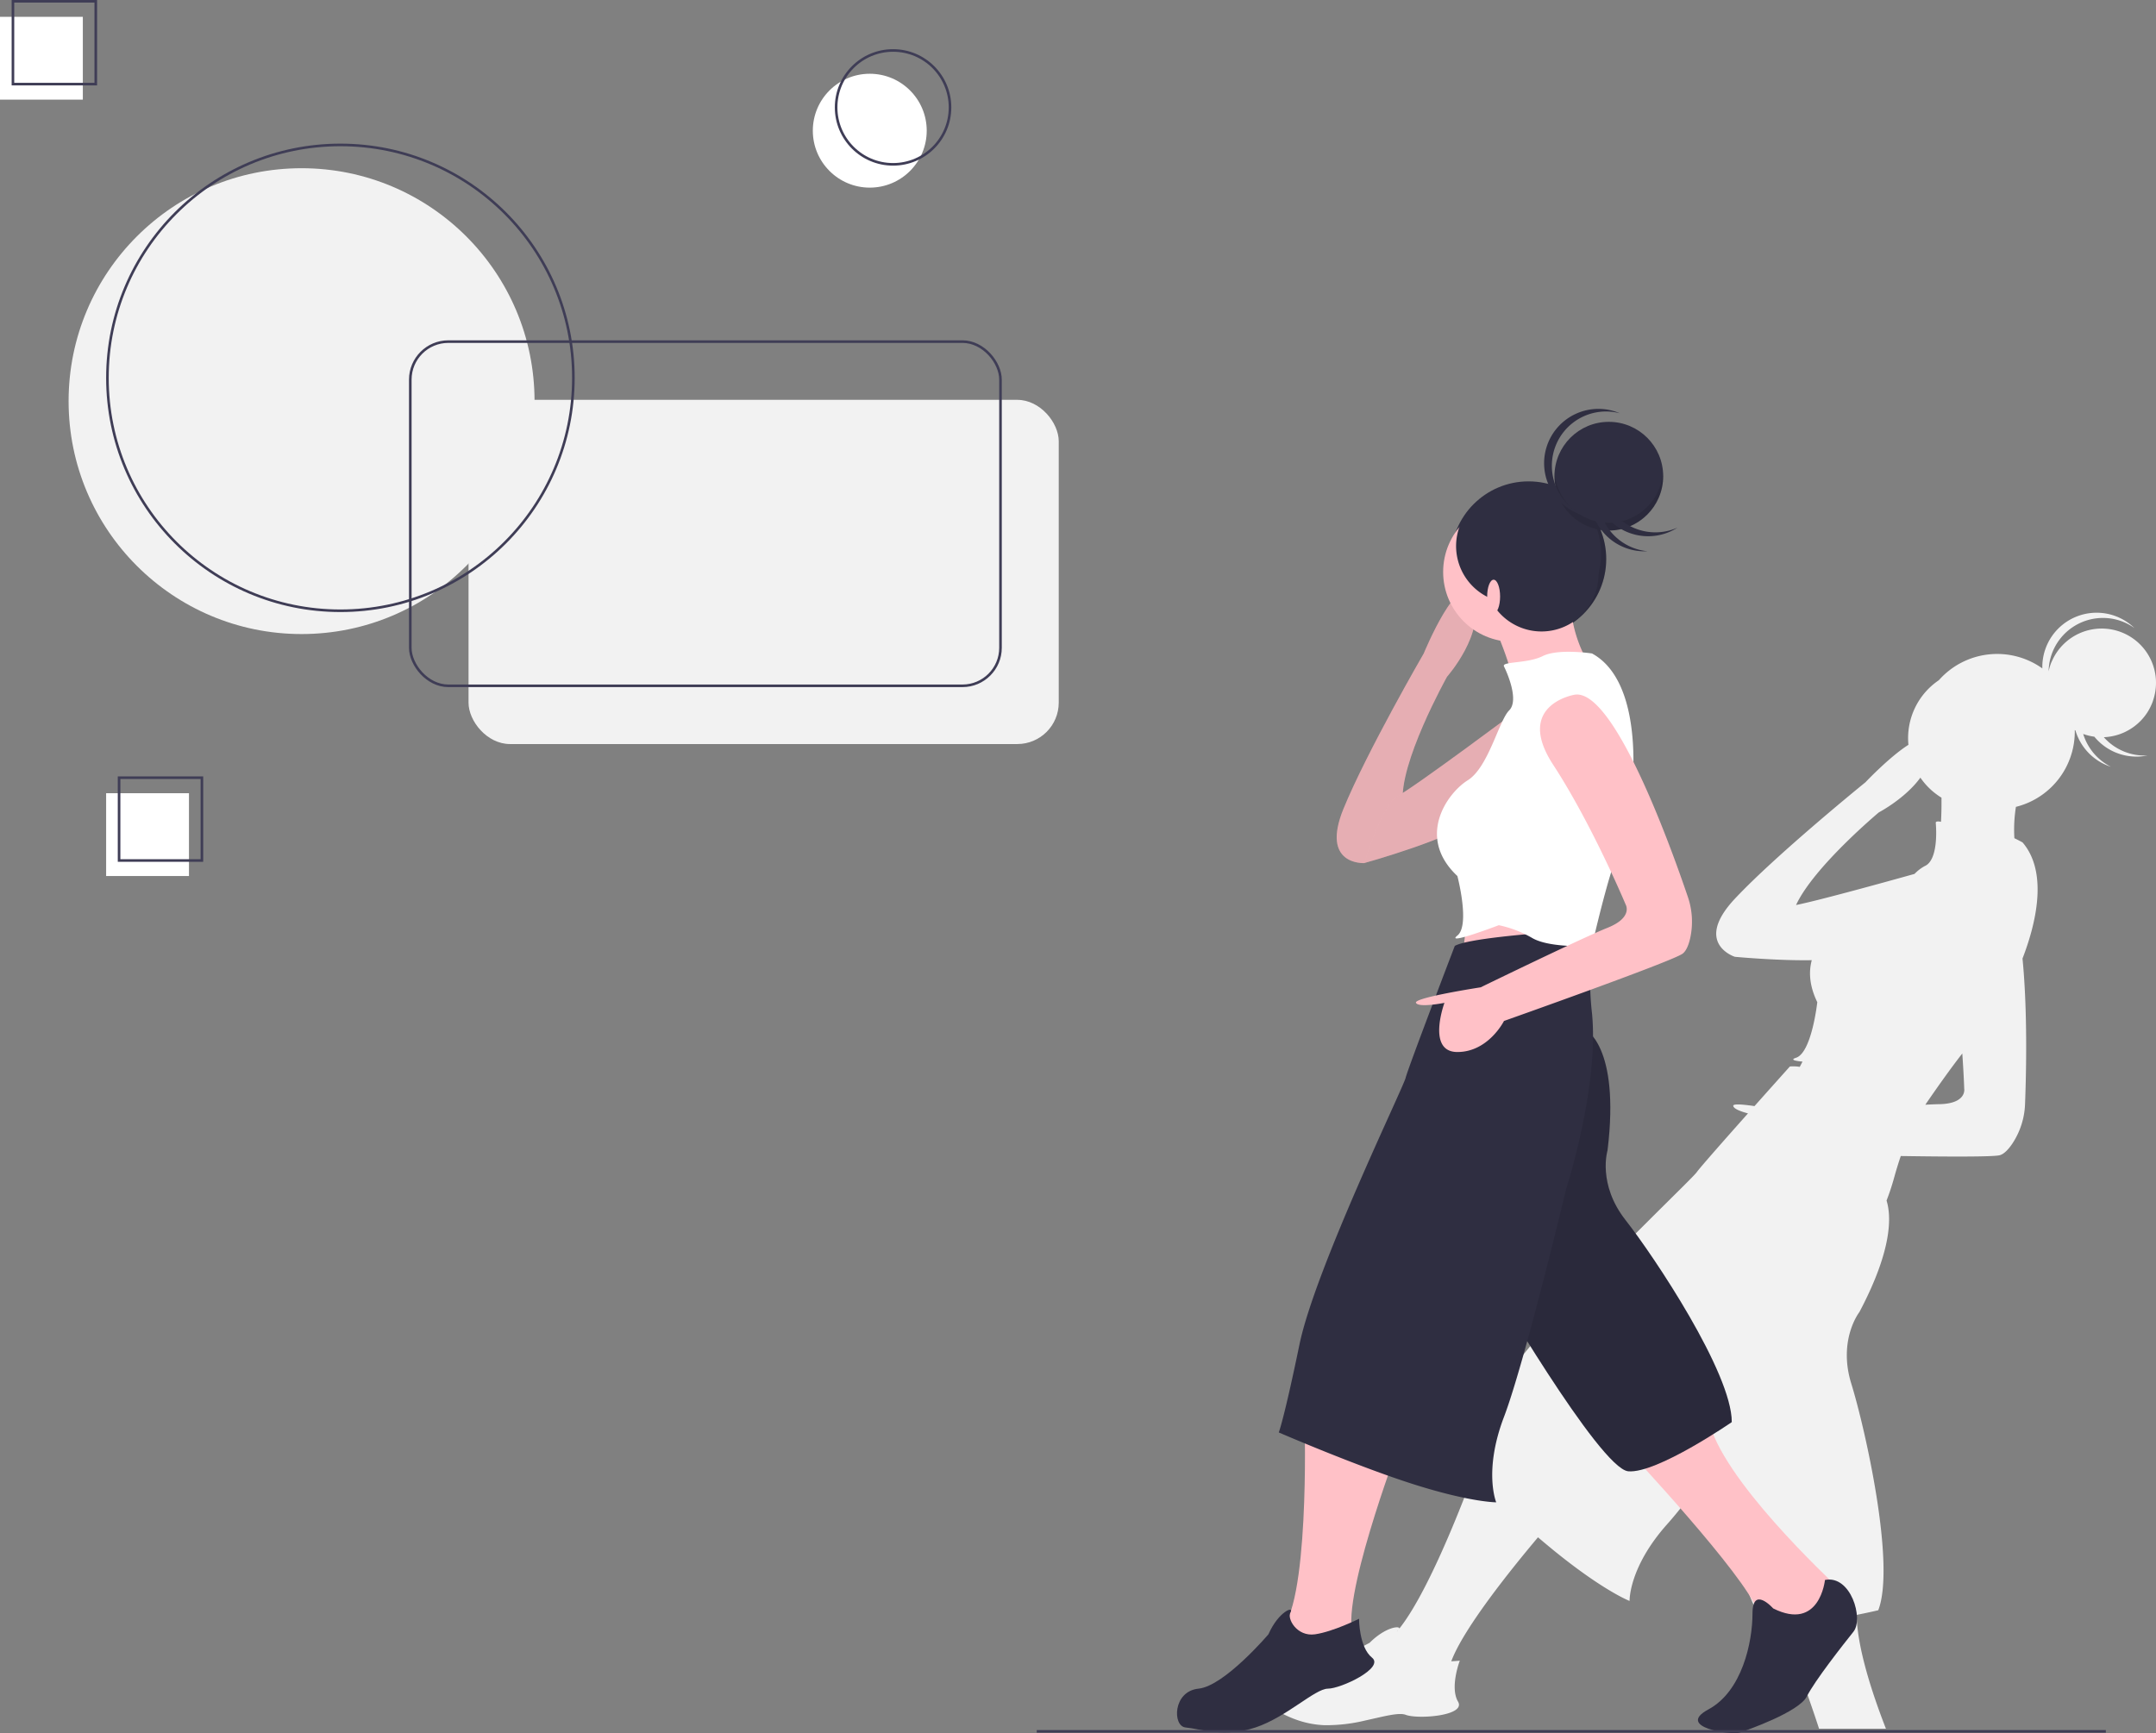 <svg id="ec9d6ccb-2de2-4d6a-b855-5099826210b3" data-name="Layer 1" xmlns="http://www.w3.org/2000/svg" width="832.88" height="669.688" viewBox="0 0 832.88 669.688"><rect x="0" y="0" width="832.88" height="669.688" fill="#808080" stroke="none"/><title>design thinking</title><path d="M1002.96,359.166a20.981,20.981,0,0,0-26.51,10.73c-.21.45-.42.9-.61,1.37a22.621,22.621,0,0,0-.88,3.03,20.986,20.986,0,0,1,28.5-19.22,20.664,20.664,0,0,1,4.66,2.52,20.978,20.978,0,0,0-35.59,15.58,30.069,30.069,0,0,0-39.97,4.56,27.005,27.005,0,0,0-11.76,24.97c-7.31,4.63-16.61,14.48-16.61,14.48s-34.13,27.63-50.4,44.95c-16.27,17.33-.04,22.48-.04,22.48s16.33,1.54,29.71,1.31c-1.24,4.56-.9,9.98,2.13,16.23,0,0-2.13,19.53-8.23,21.48-2.29.73-.54,1.19,2.52,1.48l-1.06,2.03a15.342,15.342,0,0,0-3.82-.14s-6.32,7.05-13.67,15.3c-4.6-.68-8.29-.96-8.2-.11.11,1.18,3.01,2.22,5.69,2.93-8.97,10.09-18.57,20.97-19.8,22.72-2.36,3.38-59.14,56.6-75.11,81.53-15.97,24.94-19.63,28.9-19.63,28.9s3.11,3.04,7.92,7.59c-5.19,13.86-17.55,45.15-28.09,58.36.37-1.2-5.28-.72-11.45,5.46,0,0-.58.32-1.6.84-5.37,2.78-22.97,11.34-31.12,9.12-9.7-2.64-14.61,9.98-10.03,12.22,4.95,2.44,12.57,9.1,25.21,9.66a64.189,64.189,0,0,0,15.94-1.84c6.95-1.5,12.86-3.2,15.57-2.16,4.67,1.78,23.41.39,20.17-5.13-3.24-5.53.69-15.8.69-15.8s-1.3.13-3.29.24c4.66-12.62,23.04-35.48,33.5-47.91,2.72,2.31,5.41,4.55,8,6.62,18.04,14.4,27.38,17.97,27.38,17.97s-.38-12.99,14.6-29.74c4.62-5.17,11.52-14.16,18.85-24.11,4.89,25.01,12.39,57.9,18.47,60.88a18.02,18.02,0,0,0,6.4,1.41c3.88,9.9,10.19,26.42,14.88,40.95h25.84c-5.68-14.6-11.08-31.55-11.34-44,4.96-.98,8.37-1.8,8.37-1.8,6.79-17.75-5.14-70.5-10.41-87.51-5.27-17,3.12-27.71,3.12-27.71,12.94-24.45,12.31-37.27,10.49-43.08a89.563,89.563,0,0,0,2.85-8.57c.88-3.2,1.77-6.07,2.65-8.64,17.7.27,35.88.36,38.26-.32,1.68-.48,3.35-2.28,4.8-4.42a29.627,29.627,0,0,0,4.95-15.54c.44-11.38,1.01-35.74-.99-56.03,6.08-15.74,9.3-34.04.03-44.86,0,0-1.26-.71-3.17-1.64a55.586,55.586,0,0,1,.6-12.11,29.618,29.618,0,0,0,6.26-2.32c.43-.22.85-.44,1.27-.68.84-.47,1.65-.99,2.44-1.54a29.846,29.846,0,0,0,10.78-13.83c.19-.5.37-1,.53-1.5.06-.17.1-.34.15-.51.11-.34.21-.67.3-1,.05-.21.1-.41.14-.61.08-.3.16-.61.22-.91.05-.22.08-.43.12-.65.06-.29.11-.58.16-.88.04-.22.06-.44.09-.66.04-.28.08-.57.11-.86.03-.23.04-.45.06-.67.03-.29.05-.57.06-.85.02-.23.02-.45.03-.68.01-.28.02-.56.02-.84,0-.23-.01-.45-.01-.68v-.01c.09.05.17.1.26.15a21.039,21.039,0,0,0,13.74,14.06,21.087,21.087,0,0,1-10.74-12.69,20.747,20.747,0,0,0,4.3,1.05,21.024,21.024,0,0,0,20.52,7.26,21.076,21.076,0,0,1-16.86-7.06,21.371,21.371,0,0,0,3.92-.53,20.663,20.663,0,0,0,3.82-1.28,21.225,21.225,0,0,0,6.59-4.63,20.81,20.81,0,0,0,2.55-3.24,21.445,21.445,0,0,0,1.91-3.8c.18-.47.32-.95.46-1.43a20.961,20.961,0,0,0-12.57-25.69Zm-279.76,386.17a2.267,2.267,0,0,1,.48-.57C723.52,744.956,723.36,745.156,723.2,745.336Zm199.96-292.75c-13.34,3.73-37.44,10.36-45.77,12.02,6.89-14.83,31.99-35.8,31.99-35.8s10.18-5.33,16.04-13.42a26.817,26.817,0,0,0,8.15,7.74c.03,3.1-.01,6.29-.19,9.32-1.31-.23-2.09-.18-2.02.49.22,2.23.95,14.29-4.21,16.6A15.983,15.983,0,0,0,923.16,452.586Zm9.44,88.98c-1.31.02-3.12.09-5.27.21,3.41-4.99,9.29-13.43,14.28-19.79.58,8.24.75,13.68.75,13.68S943.37,541.406,932.6,541.566Z" transform="translate(-183.56 -114.906)" fill="#f2f2f2"/><circle cx="590.5" cy="216" r="30" fill="#2f2e41"/><path d="M794.249,308.717a30,30,0,0,1-42.379,42.379,30,30,0,1,0,42.379-42.379Z" transform="translate(-183.56 -114.906)" opacity="0.1"/><circle cx="621.5" cy="184" r="21" fill="#2f2e41"/><path d="M805.06,316.906a20.986,20.986,0,0,1-20.924-19.5c-.035.497-.076.994-.076,1.5a21,21,0,0,0,42,0c0-.506-.041-1.003-.076-1.5A20.986,20.986,0,0,1,805.06,316.906Z" transform="translate(-183.56 -114.906)" opacity="0.1"/><path d="M783.06,294.906a20.927,20.927,0,0,1,26.257-20.31,20.991,20.991,0,1,0-13.514,39.62A21.002,21.002,0,0,1,783.06,294.906Z" transform="translate(-183.56 -114.906)" fill="#2f2e41"/><path d="M802.016,313.371a20.927,20.927,0,0,1,18.858-27.319,20.991,20.991,0,1,0-.857,41.852A21.002,21.002,0,0,1,802.016,313.371Z" transform="translate(-183.56 -114.906)" fill="#2f2e41"/><path d="M808.775,315.008a20.927,20.927,0,0,1,2.936-33.065,20.991,20.991,0,1,0,19.89,36.834A21.002,21.002,0,0,1,808.775,315.008Z" transform="translate(-183.56 -114.906)" fill="#2f2e41"/><path d="M798.56,373.406s-32,22-30,12c1.12-5.62-3.13-17.57-7.07-26.95-3.06-7.3-5.93-13.05-5.93-13.05l35-9a55.551,55.551,0,0,0,.13,16.05A51.388,51.388,0,0,0,798.56,373.406Z" transform="translate(-183.56 -114.906)" fill="#ffc1c7"/><polygon points="567 352.5 565 369.5 593 366.5 598 348.5 567 352.5" fill="#ffc1c7"/><path d="M716.56,441.406l-6,7s-17,1-8-21,31-60,31-60,14-34,19-21-10,30-10,30-19,34-17,49Z" transform="translate(-183.56 -114.906)" fill="#ffc1c7"/><path d="M716.56,441.406l-6,7s-17,1-8-21,31-60,31-60,14-34,19-21-10,30-10,30-19,34-17,49Z" transform="translate(-183.56 -114.906)" opacity="0.1"/><path d="M812.56,675.406s45,48,50,62-8,36-13,37-6,7,0,8,26-8,32-18,10-17,13-19,5-11,0-16-46-43-51-66Z" transform="translate(-183.56 -114.906)" fill="#ffc1c7"/><path d="M888.56,725.406s-2,20-20,11c0,0-8-9-8,2s-4,30-17,37,9,10,12,9,23-8,26-14,14-20,18-25S898.56,723.406,888.56,725.406Z" transform="translate(-183.56 -114.906)" fill="#2f2e41"/><path d="M795.56,512.406s14,6,9,47c0,0-4,13,7,27s41,59,41,78c0,0-29,20-40,19s-54-75-54-75Z" transform="translate(-183.56 -114.906)" fill="#2f2e41"/><path d="M795.56,512.406s14,6,9,47c0,0-4,13,7,27s41,59,41,78c0,0-29,20-40,19s-54-75-54-75Z" transform="translate(-183.56 -114.906)" opacity="0.1"/><path d="M687.56,665.406s2,72-10,80c0,0-16,23-26,23s-9,8-4,9,6,4,26-4,30-10,33-10,6-4,0-16,17-73,17-73Z" transform="translate(-183.56 -114.906)" fill="#ffc1c7"/><path d="M708.56,740.406s-10,5-17,6-10.937-6.08-9.469-8.54-4.531-.46-8.531,8.54c0,0-17,20-27,21s-10.078,14.538-5,15c5.5.5,15,4,27,0s23-15,28-15,22-8,17-12S708.56,740.406,708.56,740.406Z" transform="translate(-183.56 -114.906)" fill="#2f2e41"/><path d="M771.56,388.013s-42,31.394-48,34.394-13,26-13,26,36-10,42-17S771.56,388.013,771.56,388.013Z" transform="translate(-183.56 -114.906)" fill="#ffc1c7"/><path d="M771.56,388.013s-42,31.394-48,34.394-13,26-13,26,36-10,42-17S771.56,388.013,771.56,388.013Z" transform="translate(-183.56 -114.906)" opacity="0.1"/><circle cx="584.5" cy="221" r="27" fill="#ffc1c7"/><path d="M745.56,480.406s-18,47-19,51-35,74-41,103-8,34-8,34,30,13,52,20,32,7,32,7-5-12,3-33,24-88,24-88,12.794-39.501,10-68a106.444,106.444,0,0,1-.24-22.113,8.649,8.649,0,0,0-9.161-9.655C774.323,475.655,750.325,477.683,745.56,480.406Z" transform="translate(-183.56 -114.906)" fill="#2f2e41"/><path d="M798.56,367.406s-13-2-19,1-16,2-15,4,6,13,2,17-8,22-16,27-20,22-4,37c0,0,5,19,0,23s16-4,16-4a43.557,43.557,0,0,1,13,5c7,4,23,3,23,3s7-31,11-38S822.56,380.406,798.56,367.406Z" transform="translate(-183.56 -114.906)" fill="#ffffff"/><path d="M791.56,383.406s-23,4-8,27,28,54,28,54,3,5-7,9-49,23-49,23-26,4-25,6,11,0,11,0-7,19,5,19,18-12,18-12,65-23,69-26c1.4-1.05,2.31-3.325,2.901-5.839a29.641,29.641,0,0,0-.932-16.287C828.778,441.385,806.653,380.052,791.56,383.406Z" transform="translate(-183.56 -114.906)" fill="#ffc1c7"/><path d="M788.111,316.855A21.999,21.999,0,1,0,759.009,345.957a21.999,21.999,0,1,0,29.102-29.102Z" transform="translate(-183.56 -114.906)" fill="#2f2e41"/><ellipse cx="577" cy="230.5" rx="2.5" ry="6.5" fill="#ffc1c7"/><circle cx="336" cy="50.5" r="22" fill="#ffffff"/><rect x="41" y="306.5" width="32" height="32" fill="#ffffff"/><rect x="181" y="154.5" width="228" height="133" rx="16.004" fill="#f2f2f2"/><circle cx="116.5" cy="155" r="90" fill="#f2f2f2"/><circle cx="131.5" cy="146" r="90" fill="none" stroke="#3f3d56" stroke-miterlimit="10"/><rect x="158.5" y="132" width="228" height="133" rx="14.693" fill="none" stroke="#3f3d56" stroke-miterlimit="10"/><circle cx="345" cy="41.5" r="22" fill="none" stroke="#3f3d56" stroke-miterlimit="10"/><rect x="46" y="300.5" width="32" height="32" fill="none" stroke="#3f3d56" stroke-miterlimit="10"/><rect y="6.5" width="32" height="32" fill="#ffffff"/><rect x="5" y="0.5" width="32" height="32" fill="none" stroke="#3f3d56" stroke-miterlimit="10"/><line x1="400.5" y1="669" x2="813.5" y2="669" fill="none" stroke="#3f3d56" stroke-miterlimit="10"/></svg>